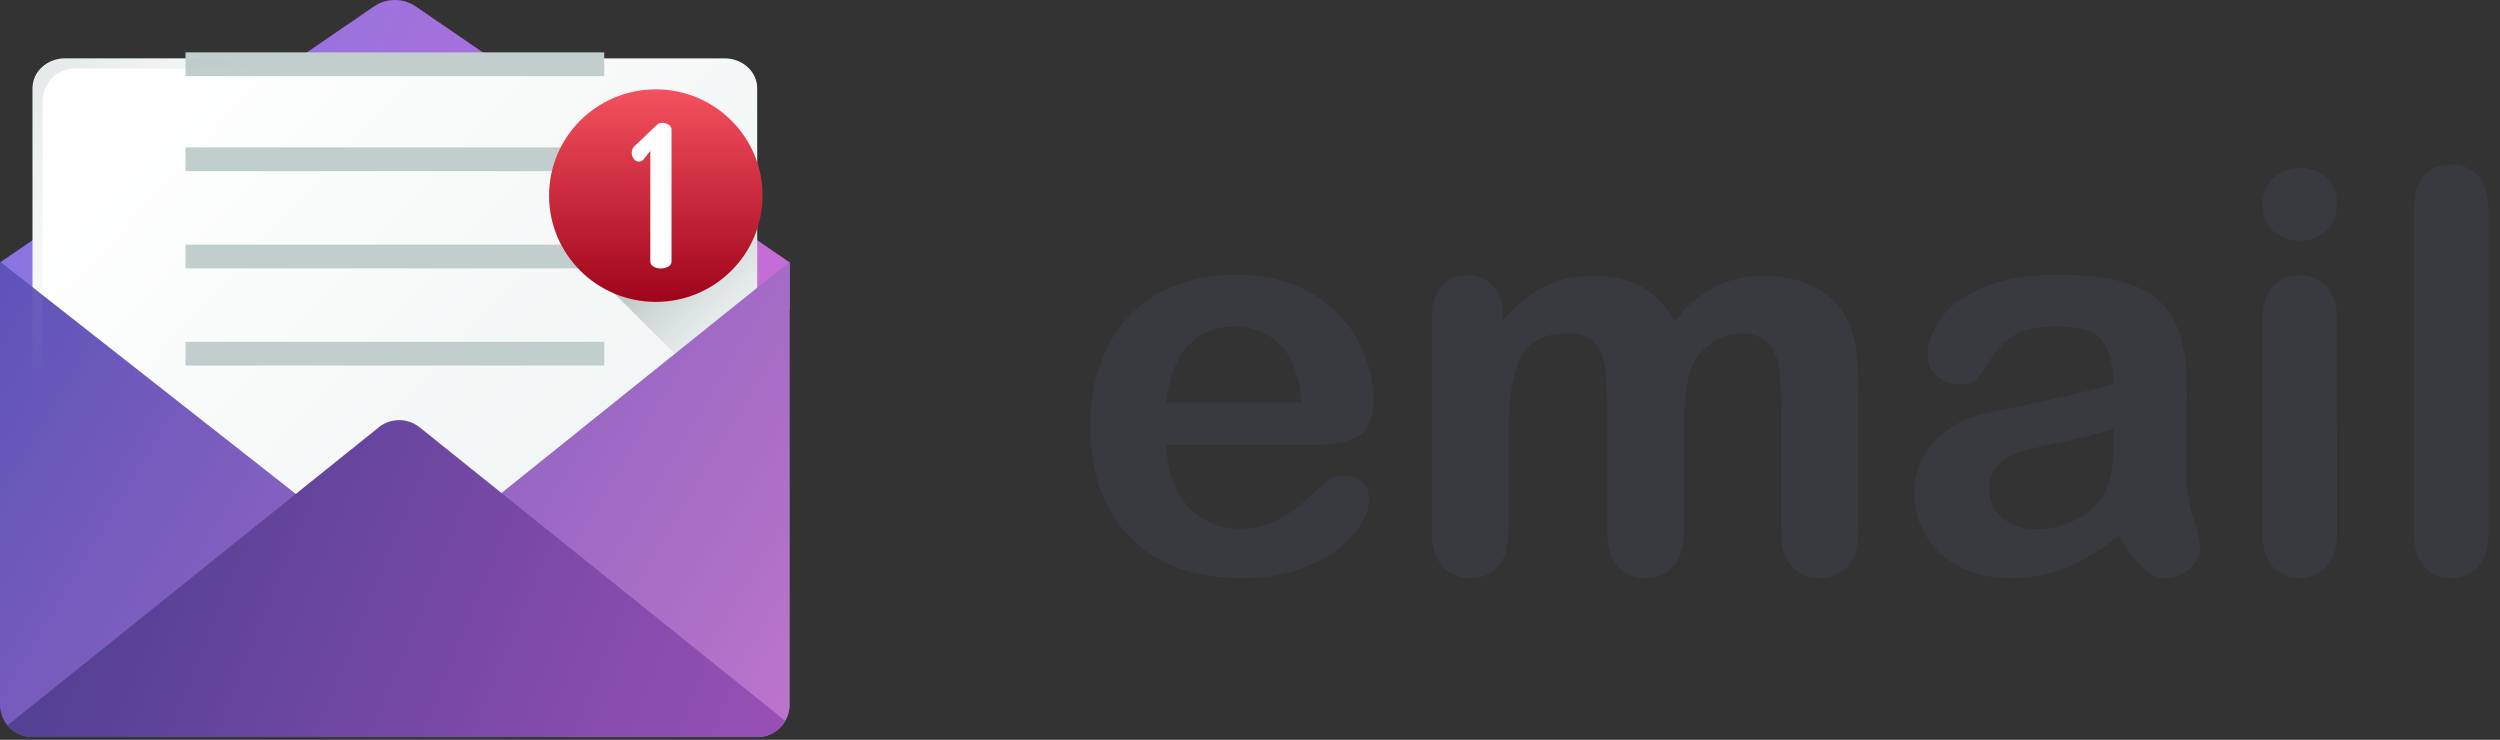 <svg viewBox="0 0 196 58" xmlns="http://www.w3.org/2000/svg" fill-rule="evenodd" clip-rule="evenodd" stroke-linejoin="round" stroke-miterlimit="2"><rect x="0" y="0" width="196" height="58" fill="#333333" stroke="none"/><path d="M29.396.694L.043 20.79v3.745h61.914V20.79L32.604.694c-.936-.641-2.272-.641-3.208 0z" fill="url(#_Linear1)" fill-rule="nonzero" transform="translate(-.043 -.213)"/><path d="M56.855 53.73H5.145c-1.409 0-2.551-1.046-2.551-2.337V7.126c0-1.291 1.142-2.337 2.551-2.337h51.71c1.409 0 2.551 1.046 2.551 2.337v44.267c0 1.291-1.142 2.337-2.551 2.337z" fill="url(#_Linear2)" fill-rule="nonzero" transform="translate(-.043 -.213)"/><path d="M59.406 45.518v.989a2.974 2.974 0 01-2.98 2.966H5.574a2.974 2.974 0 01-2.98-2.966v-.989h56.812z" fill="url(#_Linear3)" fill-rule="nonzero" transform="translate(-.043 -.213)"/><g fill="#c2cece" fill-rule="nonzero"><path d="M14.543 4.106h32.83v1.863h-32.83zM14.543 11.556h32.83v1.863h-32.83zM14.543 19.177h32.83v1.863h-32.83zM14.543 26.797h32.83v1.863h-32.83z"/></g><path d="M51.497 21.422c-2.546 0-4.878-.905-6.691-2.41l-.709.124 15.309 15.241V17.819a10.452 10.452 0 01-7.909 3.603z" fill="url(#_Linear4)" fill-rule="nonzero" transform="translate(-.043 -.213)"/><path d="M61.957 20.723V55.46A2.547 2.547 0 0159.406 58H2.594a2.547 2.547 0 01-2.551-2.54V20.723L31.34 45.3l30.617-24.577z" fill="url(#_Linear5)" fill-rule="nonzero" transform="translate(-.043 -.213)"/><path d="M61.613 56.73L32.942 33.715a2.561 2.561 0 00-3.203 0L.63 57.081A2.552 2.552 0 002.594 58h56.812a2.55 2.55 0 002.207-1.27z" fill="url(#_Linear6)" fill-rule="nonzero" transform="translate(-.043 -.213)"/><g transform="translate(42.716 6.704)"><ellipse cx="8.7" cy="8.632" rx="8.369" ry="8.332" fill="url(#_Linear7)"/><path d="M6.813 5.295c0-.27.11-.483.329-.639l1.629-1.56a.578.578 0 01.423-.171c.188 0 .358.049.509.148a.454.454 0 01.228.398v10.323c0 .166-.084.299-.251.398-.167.098-.36.148-.58.148-.229 0-.425-.05-.587-.148-.162-.099-.243-.232-.243-.398v-8.67l-.548.686a.479.479 0 01-.345.156.491.491 0 01-.399-.211.728.728 0 01-.165-.46z" fill="#fff" fill-rule="nonzero"/></g><path d="M3.389 56.239V8.121a2.546 2.546 0 012.552-2.54H57.65c.501 0 .966.146 1.36.394a2.548 2.548 0 00-2.155-1.186H5.145a2.545 2.545 0 00-2.551 2.54v48.118c0 .904.476 1.696 1.191 2.146a2.518 2.518 0 01-.396-1.354z" fill="url(#_Linear8)" fill-rule="nonzero" transform="translate(-.043 -.213)"/><g><path d="M102.87 34.885H91.45c.013 1.326.28 2.495.801 3.507.52 1.013 1.212 1.775 2.074 2.289.863.513 1.815.77 2.855.77.7 0 1.337-.082 1.914-.246a6.228 6.228 0 001.68-.77 12.87 12.87 0 001.496-1.123 68.182 68.182 0 001.775-1.625c.3-.257.728-.385 1.284-.385.6 0 1.083.164 1.454.492.371.327.556.79.556 1.39 0 .527-.207 1.144-.62 1.85-.414.705-1.037 1.383-1.872 2.03-.834.65-1.882 1.188-3.143 1.616-1.262.428-2.713.642-4.353.642-3.749 0-6.665-1.07-8.747-3.208-2.08-2.14-3.122-5.04-3.122-8.705 0-1.725.256-3.325.77-4.801.513-1.476 1.262-2.741 2.245-3.796.984-1.055 2.196-1.864 3.636-2.428 1.44-.563 3.037-.844 4.791-.844 2.281 0 4.238.48 5.87 1.443 1.633.963 2.855 2.207 3.668 3.732.813 1.526 1.22 3.08 1.22 4.663 0 1.468-.42 2.42-1.263 2.855-.84.435-2.024.652-3.55.652zM91.45 31.57h10.585c-.142-1.996-.68-3.49-1.615-4.481-.933-.99-2.163-1.486-3.689-1.486-1.454 0-2.648.503-3.582 1.508-.934 1.005-1.5 2.49-1.7 4.459zm40.57 2.31v7.763c0 1.226-.279 2.146-.835 2.759-.556.613-1.29.92-2.203.92-.884 0-1.6-.307-2.149-.92-.549-.613-.823-1.533-.823-2.76V32.34c0-1.47-.05-2.61-.15-3.422-.1-.813-.37-1.48-.813-2-.442-.52-1.14-.78-2.096-.78-1.91 0-3.168.656-3.774 1.967-.606 1.312-.909 3.194-.909 5.646v7.892c0 1.212-.275 2.128-.824 2.748-.549.62-1.272.93-2.17.93-.884 0-1.608-.31-2.17-.93-.564-.62-.846-1.536-.846-2.748V24.94c0-1.098.253-1.932.76-2.502.505-.57 1.172-.856 2-.856.797 0 1.464.268 2 .802.533.535.801 1.273.801 2.214v.556c1.012-1.212 2.095-2.103 3.25-2.673 1.155-.571 2.438-.856 3.85-.856 1.468 0 2.73.292 3.785.877 1.055.585 1.925 1.469 2.61 2.652.983-1.198 2.038-2.085 3.165-2.663 1.126-.577 2.374-.866 3.742-.866 1.597 0 2.973.314 4.128.94a5.99 5.99 0 012.588 2.696c.5 1.055.748 2.716.748 4.983v11.399c0 1.226-.278 2.146-.834 2.759-.556.613-1.29.92-2.203.92-.883 0-1.607-.31-2.17-.931-.563-.62-.845-1.536-.845-2.748v-9.816c0-1.255-.053-2.26-.16-3.016-.107-.756-.396-1.39-.867-1.903-.47-.514-1.183-.77-2.138-.77-.77 0-1.5.228-2.192.684a4.642 4.642 0 00-1.615 1.839c-.428.984-.642 2.724-.642 5.219zm34.09 8.148c-1.412 1.098-2.777 1.92-4.096 2.47-1.319.549-2.798.824-4.438.824-1.497 0-2.812-.296-3.945-.888-1.134-.592-2.007-1.394-2.62-2.406a6.242 6.242 0 01-.92-3.293c0-1.597.506-2.96 1.52-4.085 1.011-1.127 2.401-1.882 4.17-2.267.37-.086 1.29-.278 2.758-.578 1.468-.3 2.727-.574 3.775-.823a73.28 73.28 0 003.411-.91c-.072-1.54-.382-2.67-.93-3.39-.549-.72-1.687-1.08-3.412-1.08-1.483 0-2.598.208-3.347.62-.748.415-1.39 1.035-1.925 1.862-.534.827-.912 1.372-1.133 1.636-.22.264-.695.396-1.422.396a2.493 2.493 0 01-1.7-.631c-.478-.421-.717-.96-.717-1.615 0-1.026.364-2.024 1.091-2.994.727-.97 1.86-1.768 3.4-2.395 1.54-.628 3.458-.941 5.753-.941 2.567 0 4.584.303 6.053.909 1.468.606 2.506 1.564 3.111 2.876.606 1.312.91 3.05.91 5.218a490.822 490.822 0 01-.043 6.673c0 1.098.181 2.242.545 3.433.364 1.19.545 1.957.545 2.299 0 .599-.28 1.144-.844 1.636s-1.202.738-1.915.738c-.598 0-1.19-.282-1.775-.845-.584-.563-1.204-1.38-1.86-2.45zm-.385-8.448c-.856.314-2.1.646-3.732.995-1.633.349-2.763.606-3.39.77-.627.164-1.226.485-1.796.962-.57.478-.856 1.144-.856 2 0 .884.335 1.636 1.005 2.256.67.62 1.547.93 2.631.93 1.155 0 2.22-.253 3.197-.76.977-.505 1.693-1.157 2.15-1.956.527-.884.791-2.338.791-4.363v-.834zm17.494-8.683V41.77c0 1.17-.278 2.054-.834 2.652-.556.599-1.262.899-2.117.899-.856 0-1.55-.307-2.085-.92-.535-.613-.802-1.49-.802-2.631V25.068c0-1.154.267-2.024.802-2.61.534-.583 1.23-.876 2.085-.876s1.561.293 2.117.877c.556.585.834 1.398.834 2.438zm-2.887-6.031c-.813 0-1.508-.25-2.085-.748-.578-.5-.866-1.205-.866-2.118 0-.826.295-1.507.887-2.042a2.983 2.983 0 012.064-.802c.756 0 1.426.242 2.01.727.585.485.877 1.19.877 2.117 0 .899-.285 1.6-.855 2.107a2.962 2.962 0 01-2.032.759zm8.918 22.905V16.45c0-1.17.26-2.054.781-2.652.52-.6 1.222-.9 2.106-.9.884 0 1.597.297 2.14.889.541.592.812 1.479.812 2.663v25.32c0 1.185-.275 2.072-.824 2.664-.549.592-1.258.888-2.128.888-.855 0-1.55-.307-2.085-.92-.535-.613-.802-1.49-.802-2.631z" fill="#393a40"/></g><defs><linearGradient id="_Linear1" x1="0" y1="0" x2="1" y2="0" gradientUnits="userSpaceOnUse" gradientTransform="scale(67.763) rotate(21.255 -.008 .003)"><stop offset="0" stop-color="#8075e1"/><stop offset="1" stop-color="#c86dd7"/></linearGradient><linearGradient id="_Linear2" x1="0" y1="0" x2="1" y2="0" gradientUnits="userSpaceOnUse" gradientTransform="rotate(42.487 -6.761 14.965) scale(80.682)"><stop offset="0" stop-color="#fff"/><stop offset="1" stop-color="#e8efee"/></linearGradient><linearGradient id="_Linear3" x1="0" y1="0" x2="1" y2="0" gradientUnits="userSpaceOnUse" gradientTransform="rotate(175.418 29.05 23.73) scale(60.217)"><stop offset="0" stop-color="#c2cece" stop-opacity="0"/><stop offset=".18" stop-color="#afbcbc" stop-opacity=".18"/><stop offset="1" stop-color="#5b6a6a"/></linearGradient><linearGradient id="_Linear4" x1="0" y1="0" x2="1" y2="0" gradientUnits="userSpaceOnUse" gradientTransform="scale(-19.687) rotate(44.873 .118 -4.37)"><stop offset="0" stop-color="#c2cece" stop-opacity="0"/><stop offset=".18" stop-color="#afbcbc" stop-opacity=".18"/><stop offset="1" stop-color="#5b6a6a"/></linearGradient><linearGradient id="_Linear5" x1="0" y1="0" x2="1" y2="0" gradientUnits="userSpaceOnUse" gradientTransform="scale(73.525) rotate(30.802 -.511 .142)"><stop offset="0" stop-color="#5c53b8"/><stop offset="1" stop-color="#bf75cb"/></linearGradient><linearGradient id="_Linear6" x1="0" y1="0" x2="1" y2="0" gradientUnits="userSpaceOnUse" gradientTransform="rotate(21.972 -85.074 18.198) scale(67.075)"><stop offset="0" stop-color="#463e8e"/><stop offset="1" stop-color="#9a50b6"/></linearGradient><linearGradient id="_Linear7" x1="0" y1="0" x2="1" y2="0" gradientUnits="userSpaceOnUse" gradientTransform="rotate(90 4.2 4.5) scale(16.663)"><stop offset="0" stop-color="#f5515f"/><stop offset="1" stop-color="#9f041b"/></linearGradient><linearGradient id="_Linear8" x1="0" y1="0" x2="1" y2="0" gradientUnits="userSpaceOnUse" gradientTransform="rotate(-135.128 11.805 5.092) scale(61.442)"><stop offset="0" stop-color="#c2cece" stop-opacity="0"/><stop offset=".18" stop-color="#afbcbc" stop-opacity=".18"/><stop offset="1" stop-color="#5b6a6a"/></linearGradient></defs></svg>